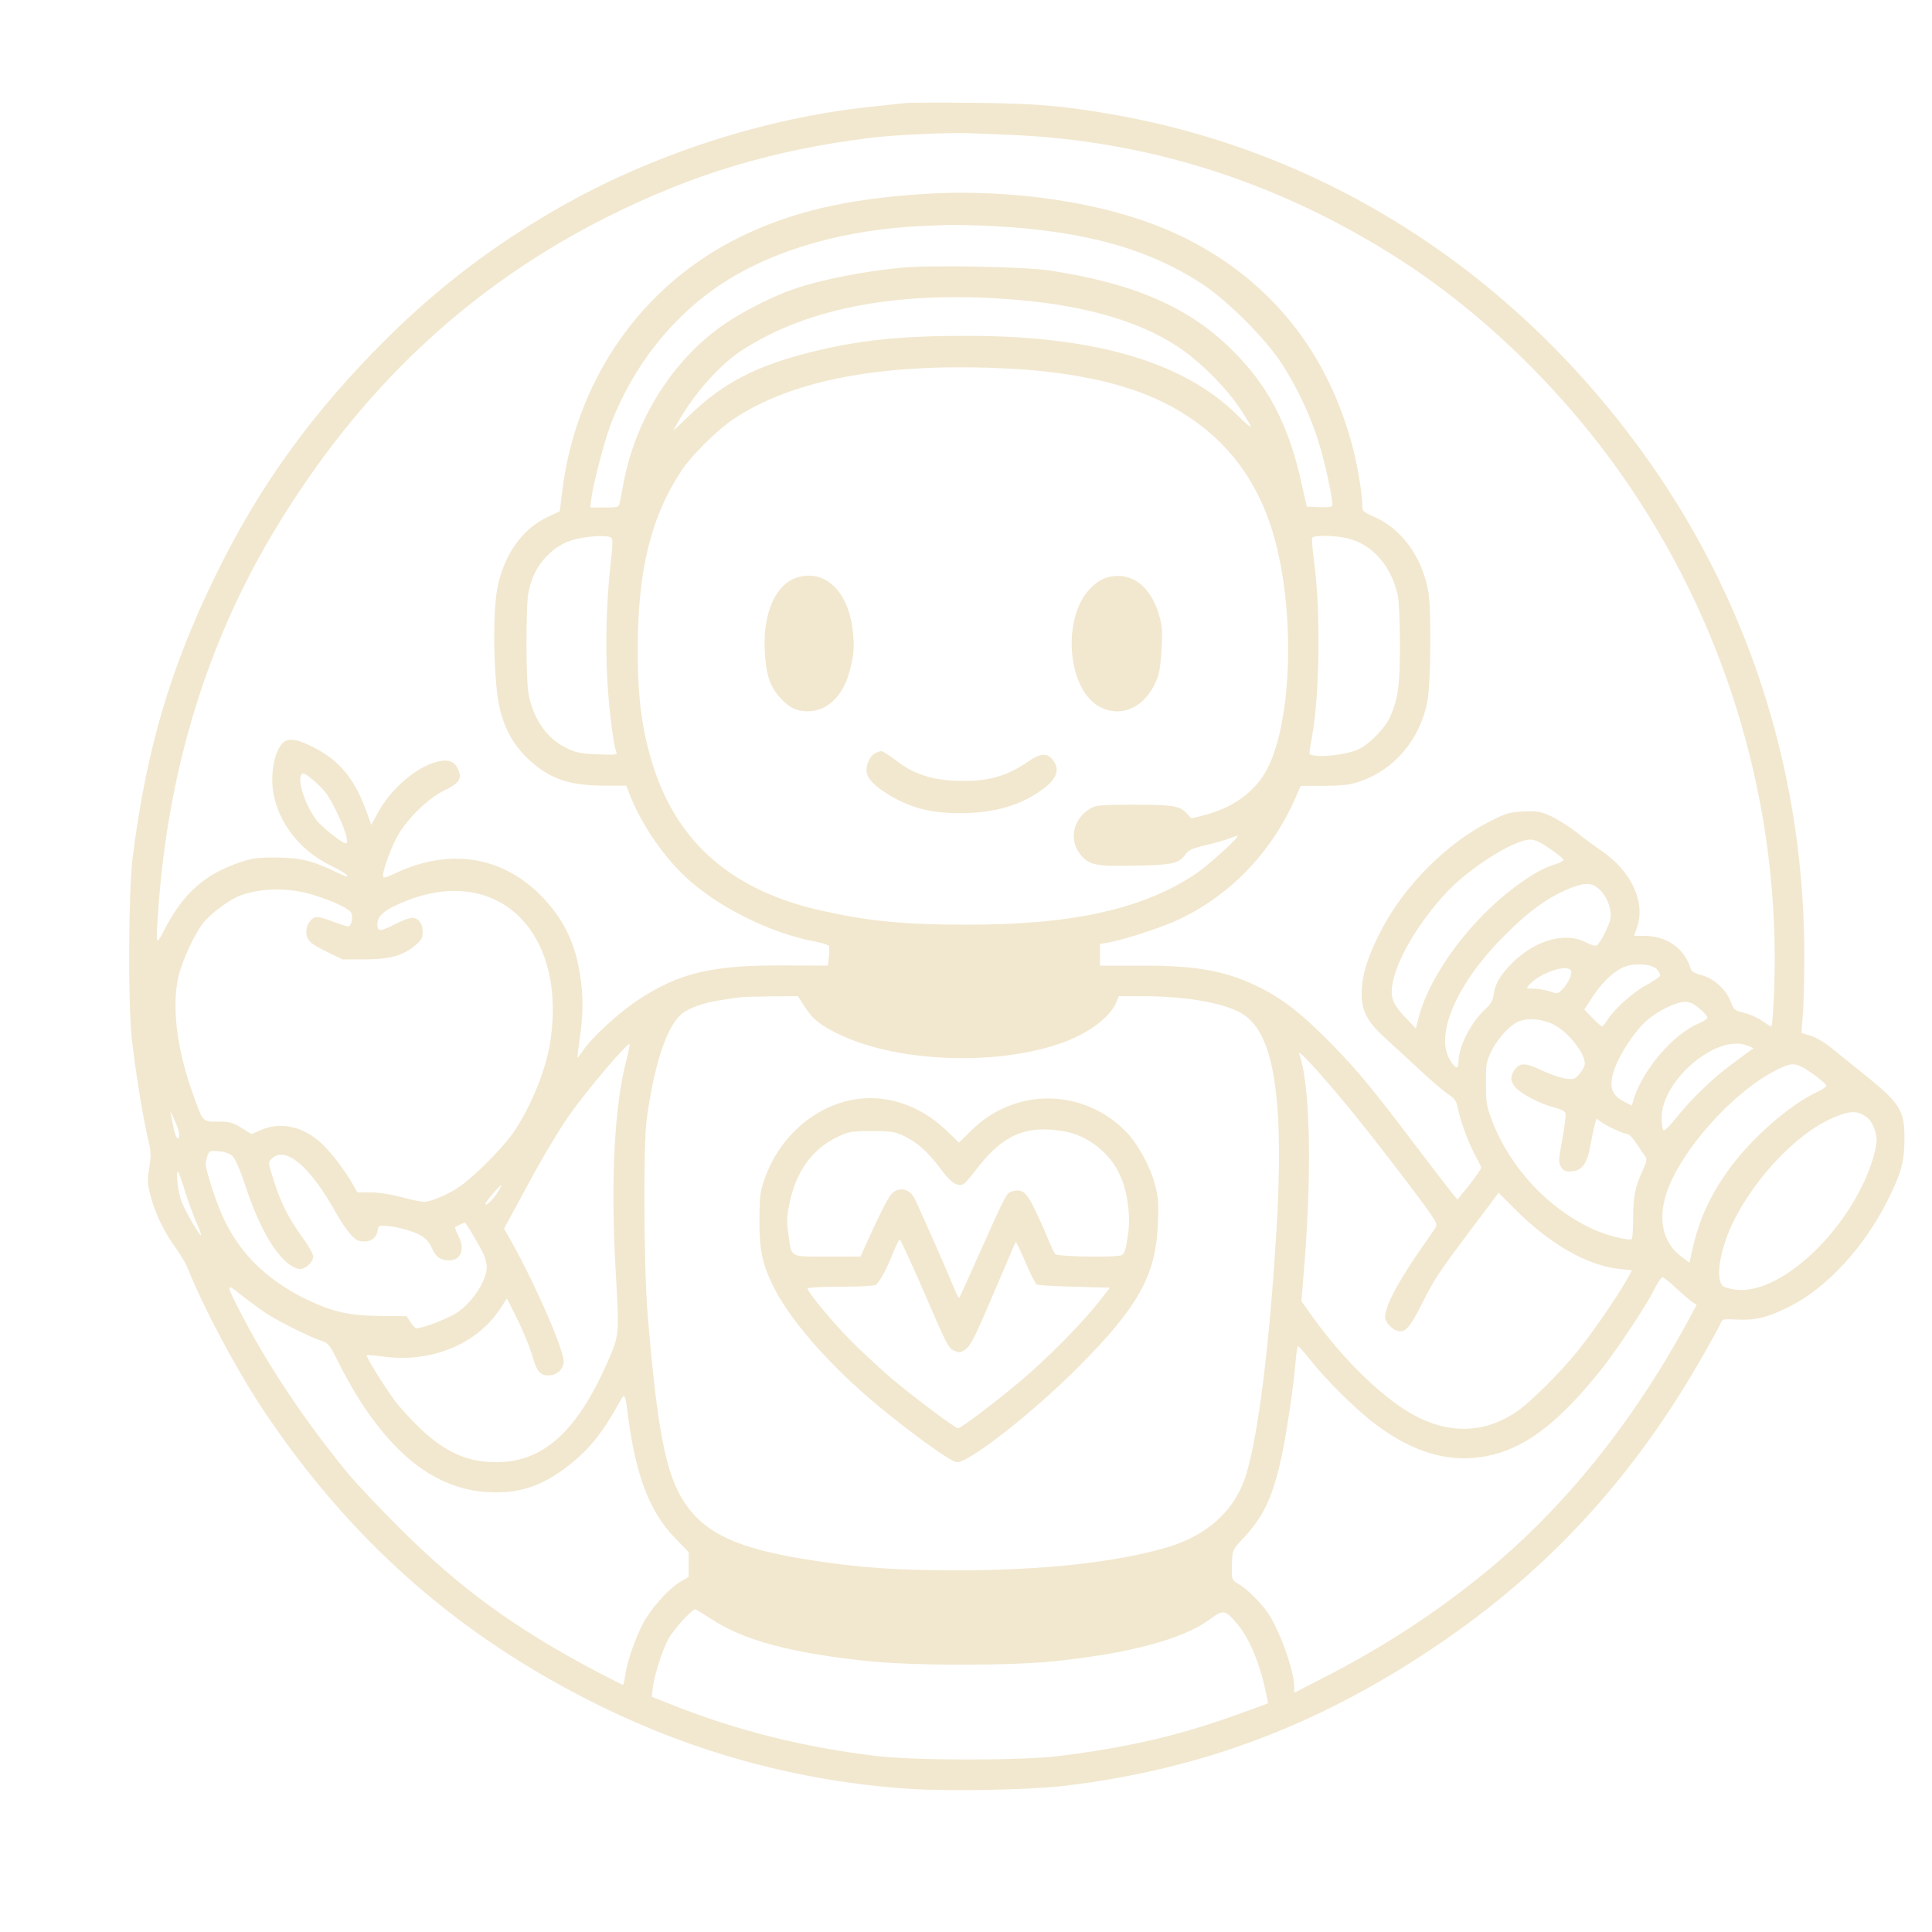 <?xml version="1.0" standalone="no"?>
<!DOCTYPE svg PUBLIC "-//W3C//DTD SVG 20010904//EN"
 "http://www.w3.org/TR/2001/REC-SVG-20010904/DTD/svg10.dtd">
<svg version="1.0" xmlns="http://www.w3.org/2000/svg"
 width="1024pt" height="1024pt" viewBox="0 0 1024 1024"
 preserveAspectRatio="xMidYMid meet">

<g transform="translate(0,1024) scale(0.1,-0.1)"
fill="#F2E8CF" stroke="none">
<path d="M4800 9694 c-19 -2 -102 -11 -185 -20 -560 -58 -1164 -254 -1661
-540 -339 -195 -624 -412 -898 -682 -394 -390 -678 -781 -911 -1257 -241 -491
-370 -928 -442 -1500 -22 -176 -25 -761 -5 -955 17 -159 57 -409 84 -525 19
-81 20 -98 9 -165 -11 -67 -10 -83 8 -151 23 -91 72 -191 133 -274 24 -33 52
-80 62 -105 83 -209 259 -539 399 -750 465 -697 1037 -1201 1778 -1567 518
-256 1070 -405 1645 -444 206 -14 637 -6 820 15 749 88 1395 337 2040 786 562
392 997 874 1350 1495 44 77 85 152 92 167 11 28 13 28 89 24 98 -5 163 11
278 69 196 98 394 312 519 561 73 146 89 203 90 324 1 159 -20 192 -244 370
-58 47 -128 103 -156 126 -28 22 -72 47 -98 55 l-48 14 9 120 c4 66 7 221 6
345 -11 957 -311 1867 -871 2632 -698 954 -1682 1578 -2798 1772 -263 46 -408
58 -744 61 -173 2 -331 1 -350 -1z m560 -169 c731 -31 1422 -252 2055 -658
462 -296 899 -727 1223 -1206 528 -779 797 -1711 766 -2648 -4 -117 -11 -213
-15 -213 -5 0 -28 14 -51 30 -24 17 -66 36 -95 42 -49 12 -53 15 -69 57 -25
66 -89 125 -154 142 -29 7 -54 20 -57 29 -34 114 -126 180 -253 180 l-49 0 16
46 c46 134 -32 299 -192 407 -33 22 -91 65 -128 95 -37 29 -97 67 -132 84 -59
27 -73 30 -149 27 -75 -4 -91 -8 -177 -51 -229 -115 -456 -342 -578 -578 -72
-139 -103 -239 -104 -330 -1 -103 29 -157 143 -259 46 -42 125 -114 175 -161
50 -47 111 -99 137 -117 42 -28 47 -37 58 -90 14 -68 61 -190 96 -250 13 -23
24 -47 24 -53 0 -6 -28 -46 -62 -90 l-63 -78 -30 36 c-16 20 -102 131 -189
246 -225 298 -304 394 -441 535 -152 156 -255 239 -376 301 -183 94 -343 124
-661 122 l-198 0 0 58 0 57 38 6 c76 13 260 71 354 112 287 126 520 365 648
665 l24 55 125 0 c104 1 137 5 191 24 184 64 317 223 356 426 17 92 21 483 5
575 -31 183 -138 334 -286 400 -63 28 -65 30 -65 66 0 64 -30 236 -61 343
-141 495 -449 864 -904 1082 -354 170 -877 253 -1375 220 -403 -28 -684 -94
-955 -226 -523 -255 -874 -757 -946 -1355 l-12 -100 -64 -30 c-137 -63 -236
-206 -268 -384 -26 -141 -18 -503 14 -632 27 -113 76 -198 154 -270 110 -102
212 -137 394 -138 l122 0 22 -56 c58 -146 168 -309 285 -421 169 -162 456
-306 697 -350 36 -7 68 -17 71 -24 2 -6 2 -32 -1 -57 l-5 -46 -232 1 c-384 2
-558 -39 -780 -187 -98 -65 -243 -199 -285 -263 -17 -25 -31 -42 -31 -37 0 5
7 61 16 124 18 129 15 239 -11 365 -31 151 -98 271 -210 380 -204 198 -476
238 -752 110 -65 -30 -73 -32 -73 -15 0 33 48 160 82 218 51 87 161 193 242
232 82 40 97 64 73 115 -20 42 -54 53 -116 36 -108 -28 -245 -148 -310 -272
l-33 -61 -23 63 c-62 177 -144 278 -283 348 -117 59 -159 54 -192 -22 -26 -58
-34 -150 -21 -222 30 -162 143 -304 304 -383 48 -23 87 -47 87 -52 0 -10 -2
-9 -91 33 -104 48 -166 61 -289 62 -100 0 -125 -4 -195 -28 -181 -62 -293
-162 -391 -350 -50 -95 -49 -98 -34 118 54 732 258 1398 611 1987 449 749
1030 1298 1769 1669 454 227 875 354 1398 419 121 15 403 28 517 24 50 -2 151
-6 225 -9z m-82 -484 c481 -27 819 -123 1104 -313 126 -85 324 -282 406 -407
76 -116 139 -244 187 -381 41 -115 97 -370 85 -383 -4 -4 -36 -7 -71 -5 l-63
3 -28 125 c-70 316 -180 523 -379 716 -227 220 -514 343 -954 410 -138 21
-634 30 -791 15 -206 -21 -425 -64 -564 -112 -104 -35 -260 -113 -359 -179
-277 -186 -481 -503 -546 -850 -9 -47 -18 -95 -21 -107 -4 -21 -10 -23 -80
-23 l-76 0 7 53 c11 80 70 305 104 393 120 311 332 576 596 746 275 178 649
283 1065 301 30 1 87 3 125 5 39 1 152 -2 253 -7z m132 -392 c374 -34 662
-123 865 -269 103 -74 229 -203 296 -303 32 -49 59 -93 59 -99 0 -6 -33 22
-72 62 -285 282 -756 420 -1433 420 -357 0 -574 -23 -830 -87 -287 -72 -463
-163 -639 -333 l-89 -85 28 50 c86 151 221 303 337 378 354 231 857 322 1478
266z m-40 -364 c322 -18 598 -79 795 -177 314 -156 511 -405 599 -755 104
-414 77 -977 -58 -1207 -64 -109 -174 -187 -318 -225 l-73 -19 -26 28 c-36 39
-74 45 -289 45 -156 0 -190 -3 -216 -17 -98 -54 -123 -173 -53 -253 46 -51 80
-58 290 -53 199 4 228 11 265 63 15 20 38 30 104 45 47 11 102 27 123 35 20 8
41 15 46 15 17 0 -153 -155 -216 -198 -280 -189 -652 -273 -1213 -273 -339 0
-522 18 -770 73 -473 104 -767 356 -898 768 -59 186 -82 357 -82 615 0 423 70
707 235 955 52 77 186 211 270 267 320 215 818 305 1485 268z m-2132 -894 c11
-6 11 -32 -2 -142 -22 -203 -28 -425 -17 -619 10 -162 32 -334 47 -375 7 -16
-1 -17 -97 -13 -86 3 -114 8 -160 30 -110 50 -186 160 -209 299 -13 86 -13
465 1 531 18 81 44 134 94 187 52 56 111 87 188 100 69 12 139 13 155 2z
m3894 -2 c137 -28 242 -145 277 -307 6 -30 11 -143 11 -257 0 -213 -9 -285
-50 -380 -25 -59 -106 -145 -165 -174 -73 -37 -265 -52 -265 -22 0 5 6 44 14
87 41 222 46 672 11 927 -9 65 -13 122 -10 127 8 13 112 13 177 -1z m-5475
-1281 c66 -58 84 -81 129 -175 46 -94 65 -163 46 -163 -17 0 -128 88 -154 122
-69 91 -113 248 -69 248 6 0 27 -15 48 -32z m6557 -366 c38 -26 71 -52 73 -58
2 -6 -16 -16 -39 -23 -66 -20 -126 -54 -216 -120 -236 -175 -449 -461 -510
-684 l-18 -68 -56 59 c-71 74 -83 112 -63 199 30 129 144 316 285 466 121 129
355 276 440 277 25 0 54 -13 104 -48z m273 -226 c37 -40 57 -104 48 -149 -8
-35 -52 -122 -70 -137 -7 -6 -28 -1 -61 16 -109 56 -268 11 -389 -110 -65 -66
-90 -108 -99 -171 -4 -28 -16 -49 -39 -69 -81 -74 -147 -202 -147 -288 0 -39
-19 -32 -47 18 -77 135 40 402 284 648 138 140 246 217 367 263 76 28 111 24
153 -21z m-6827 -19 c118 -37 197 -76 204 -100 7 -29 -3 -67 -19 -67 -7 0 -43
11 -79 25 -79 30 -98 31 -118 8 -25 -28 -31 -62 -18 -94 10 -23 32 -39 99 -72
l86 -42 120 0 c135 1 199 19 268 76 31 26 37 37 37 70 0 26 -7 46 -20 59 -24
24 -49 20 -132 -21 -74 -38 -88 -37 -88 2 0 46 42 80 150 123 484 193 849
-154 769 -730 -21 -155 -103 -359 -199 -498 -56 -81 -206 -232 -285 -286 -59
-41 -150 -79 -187 -80 -15 0 -69 11 -120 25 -57 15 -120 25 -164 25 l-70 0
-24 43 c-37 67 -116 171 -166 217 -97 90 -216 116 -321 71 l-50 -22 -53 33
c-47 29 -61 33 -124 33 -83 0 -79 -5 -132 143 -85 234 -114 459 -80 618 21 94
90 242 141 302 39 45 134 114 182 133 113 44 264 46 393 6z m7122 -394 c11
-12 18 -27 16 -35 -3 -7 -38 -31 -77 -52 -71 -39 -165 -125 -203 -184 -11 -18
-23 -32 -27 -32 -4 0 -26 20 -50 44 l-44 45 41 63 c49 75 102 128 157 157 54
29 155 25 187 -6z m-455 -9 c7 -19 -20 -74 -51 -103 -20 -19 -24 -19 -61 -6
-22 8 -60 14 -84 15 -44 0 -44 0 -25 21 58 64 205 113 221 73z m-4064 -187
c46 -71 85 -102 192 -153 317 -149 855 -164 1194 -34 131 51 236 132 267 206
l14 34 128 0 c241 -1 443 -38 534 -98 163 -107 215 -457 173 -1152 -37 -604
-95 -1070 -160 -1285 -57 -189 -206 -325 -425 -388 -273 -79 -655 -120 -1110
-120 -318 1 -482 11 -740 49 -373 55 -556 127 -670 267 -124 152 -172 374
-227 1037 -21 261 -24 898 -5 1040 40 290 106 489 184 555 38 32 118 61 208
74 41 6 86 13 100 15 14 2 89 4 167 5 l142 1 34 -53z m4745 -13 c23 -19 42
-41 42 -47 0 -7 -20 -20 -45 -31 -133 -54 -294 -240 -345 -398 l-11 -38 -39
20 c-73 37 -86 86 -49 184 29 78 107 193 165 245 60 53 157 101 205 101 26 0
46 -9 77 -36z m-774 -84 c77 -39 166 -150 166 -208 0 -11 -12 -35 -27 -52 -25
-30 -30 -32 -73 -27 -26 3 -80 22 -122 41 -90 43 -119 45 -147 10 -44 -56 -18
-102 86 -156 37 -20 92 -41 121 -48 30 -7 56 -19 59 -28 4 -8 -4 -71 -16 -139
-21 -116 -22 -125 -6 -149 14 -21 23 -25 58 -22 53 4 80 42 96 135 7 38 17 85
22 106 l10 38 27 -19 c29 -21 119 -62 134 -62 13 0 30 -18 64 -69 16 -24 33
-50 38 -56 6 -8 1 -30 -14 -61 -43 -93 -54 -144 -54 -261 0 -75 -4 -113 -11
-113 -42 0 -141 27 -202 55 -239 110 -441 328 -535 576 -29 75 -32 95 -32 194
-1 99 2 116 25 166 32 67 89 133 138 160 48 26 129 21 195 -11z m-4913 -185
c-64 -243 -85 -632 -59 -1100 21 -369 22 -359 -44 -509 -162 -366 -341 -526
-587 -526 -153 0 -270 52 -403 178 -48 46 -110 114 -137 150 -59 81 -153 233
-147 239 2 2 41 -1 86 -7 252 -35 494 63 619 250 l38 58 26 -52 c52 -102 95
-202 111 -261 22 -75 40 -95 83 -95 49 0 87 40 80 84 -14 87 -148 392 -264
603 l-51 91 37 69 c21 37 61 113 91 168 69 129 161 283 218 365 89 127 309
387 319 376 2 -2 -5 -38 -16 -81z m5943 72 l30 -13 -40 -29 c-126 -92 -156
-117 -230 -188 -45 -42 -108 -111 -140 -152 -32 -41 -62 -71 -67 -66 -5 5 -9
33 -10 62 -4 202 296 455 457 386z m-2120 -322 c73 -88 210 -263 306 -390 163
-216 172 -230 159 -251 -8 -13 -40 -60 -73 -106 -90 -128 -164 -255 -183 -315
-15 -49 -16 -57 -2 -81 8 -15 27 -33 42 -40 49 -24 74 -1 141 133 72 142 87
164 269 407 l140 186 86 -86 c183 -185 385 -301 557 -318 l64 -7 -31 -56 c-48
-84 -179 -275 -255 -369 -97 -121 -259 -281 -334 -330 -170 -111 -356 -113
-544 -8 -163 91 -374 298 -535 525 l-53 74 17 211 c39 507 28 942 -29 1101
-11 31 111 -102 258 -280z m2408 209 c47 -25 128 -87 128 -99 0 -5 -21 -20
-47 -32 -150 -69 -359 -254 -476 -420 -104 -147 -157 -271 -194 -447 l-8 -39
-45 34 c-90 69 -120 178 -85 309 59 223 344 552 587 677 71 37 96 40 140 17z
m-8602 -355 c0 -42 -18 -24 -29 29 -6 31 -14 68 -17 82 -3 14 6 -2 20 -34 15
-33 26 -67 26 -77z m8938 94 c37 -23 65 -96 57 -146 -27 -170 -150 -390 -308
-550 -151 -152 -311 -236 -432 -223 -33 3 -66 13 -74 20 -41 42 -14 201 60
348 113 227 330 455 510 537 97 44 137 47 187 14z m-8653 -214 c14 -15 39 -73
64 -149 82 -253 189 -422 282 -445 31 -8 79 33 79 66 0 12 -26 59 -59 103 -80
112 -120 195 -164 344 -15 51 -15 53 5 72 73 68 204 -44 342 -294 21 -38 54
-86 73 -107 29 -32 42 -39 73 -39 41 0 66 21 72 60 3 23 7 25 48 22 59 -4 147
-29 187 -54 19 -11 41 -37 52 -63 22 -49 45 -65 94 -65 61 0 83 60 47 129 -12
24 -20 44 -18 46 6 5 47 25 51 25 7 0 84 -131 102 -172 8 -21 15 -48 15 -61 0
-73 -72 -185 -156 -243 -45 -31 -184 -85 -217 -84 -7 1 -21 15 -32 33 l-20 31
-140 1 c-163 2 -249 21 -384 85 -225 108 -375 260 -461 467 -36 85 -80 227
-80 254 0 10 5 30 10 45 10 25 13 26 61 22 36 -4 58 -12 74 -29z m-255 -181
c18 -57 45 -132 61 -167 16 -35 27 -66 25 -68 -6 -7 -78 116 -103 176 -19 48
-33 161 -19 161 3 0 19 -46 36 -102z m1664 2 c-26 -43 -67 -85 -72 -72 -2 8
73 97 86 101 2 1 -5 -12 -14 -29z m6240 -518 c34 -31 72 -64 85 -73 l24 -15
-43 -79 c-294 -544 -665 -1005 -1090 -1349 -255 -207 -521 -381 -827 -539
l-173 -89 0 30 c0 85 -77 301 -141 395 -36 52 -111 127 -151 149 -41 24 -41
23 -38 118 2 63 3 66 58 125 105 113 152 208 197 400 28 115 71 401 81 529 4
48 10 88 13 91 4 2 33 -31 66 -73 84 -107 244 -265 348 -343 212 -159 417
-211 621 -159 189 48 360 184 576 455 82 104 233 331 276 417 19 38 39 68 46
68 6 0 39 -26 72 -58z m-7475 -132 c63 -42 233 -127 301 -149 31 -10 40 -23
89 -122 30 -61 85 -157 122 -213 211 -318 436 -466 710 -466 143 0 260 44 390
148 103 82 176 172 260 326 31 56 32 56 49 -79 41 -308 113 -496 245 -634 l75
-78 0 -66 0 -65 -43 -25 c-63 -37 -157 -142 -199 -222 -43 -83 -85 -206 -94
-275 -4 -28 -9 -50 -12 -50 -3 0 -66 32 -141 71 -428 226 -716 435 -1037 754
-111 110 -236 243 -279 295 -221 268 -416 559 -559 832 -92 177 -92 182 -10
116 38 -30 98 -74 133 -98z m2356 -1618 c172 -116 438 -187 855 -228 233 -23
727 -23 957 0 405 41 690 117 834 222 71 53 82 52 139 -14 72 -81 130 -221
165 -398 l6 -32 -123 -45 c-332 -122 -596 -185 -983 -234 -196 -25 -766 -25
-971 0 -385 46 -742 136 -1079 270 l-110 44 4 39 c5 61 49 203 83 266 27 50
125 158 143 158 4 0 40 -22 80 -48z"/>
<path d="M4227 7180 c-115 -35 -183 -186 -174 -385 6 -126 25 -189 79 -250 48
-55 89 -75 151 -75 97 0 181 77 216 198 27 91 31 143 20 237 -25 203 -147 318
-292 275z"/>
<path d="M5855 7175 c-23 -8 -58 -33 -82 -60 -149 -163 -112 -541 61 -624 120
-59 246 8 302 159 10 27 18 89 21 157 5 94 2 122 -16 180 -48 159 -160 232
-286 188z"/>
<path d="M4643 6250 c-32 -13 -56 -65 -49 -106 8 -41 62 -89 156 -139 101 -53
201 -75 336 -75 181 0 322 40 438 125 79 57 96 107 55 159 -28 36 -66 34 -126
-8 -113 -78 -206 -106 -353 -105 -144 0 -250 32 -341 101 -43 34 -84 59 -91
57 -2 0 -13 -4 -25 -9z"/>
<path d="M4530 4413 c-213 -35 -400 -200 -477 -420 -25 -71 -27 -91 -28 -223
0 -160 16 -232 77 -355 98 -193 331 -451 607 -671 197 -156 337 -254 364 -254
66 0 402 263 642 504 319 320 412 488 422 761 5 113 2 141 -17 212 -26 96 -93
217 -156 279 -227 228 -586 229 -814 4 l-67 -66 -72 69 c-135 128 -313 188
-481 160z m1134 -174 c118 -31 219 -114 270 -223 40 -83 59 -213 46 -309 -12
-87 -18 -109 -34 -119 -20 -14 -342 -9 -353 5 -6 6 -25 48 -43 92 -18 44 -50
115 -71 157 -41 82 -62 97 -114 84 -30 -8 -33 -14 -171 -323 -58 -131 -108
-240 -110 -242 -2 -2 -11 13 -20 35 -48 117 -209 482 -221 500 -23 36 -57 49
-93 34 -32 -13 -52 -50 -154 -272 l-35 -78 -175 0 c-204 0 -190 -8 -207 118
-10 66 -9 92 5 163 35 169 121 289 253 352 64 30 74 32 183 32 103 0 121 -3
171 -26 71 -34 128 -85 196 -176 52 -71 84 -92 118 -80 8 4 36 34 62 69 129
171 236 230 398 221 33 -2 77 -9 99 -14z m-789 -796 c147 -341 151 -349 185
-363 24 -10 33 -9 50 3 39 27 48 46 227 467 24 57 45 106 47 107 2 2 25 -46
51 -107 26 -61 53 -114 59 -118 6 -4 96 -9 200 -12 l189 -5 -63 -80 c-89 -113
-274 -300 -415 -418 -127 -107 -312 -247 -327 -247 -16 0 -253 178 -363 273
-60 52 -156 141 -212 198 -97 99 -223 252 -223 270 0 5 77 9 171 9 98 0 178 4
190 10 20 11 59 84 98 183 13 31 26 57 30 57 4 0 51 -102 106 -227z"/>
</g>
</svg>
